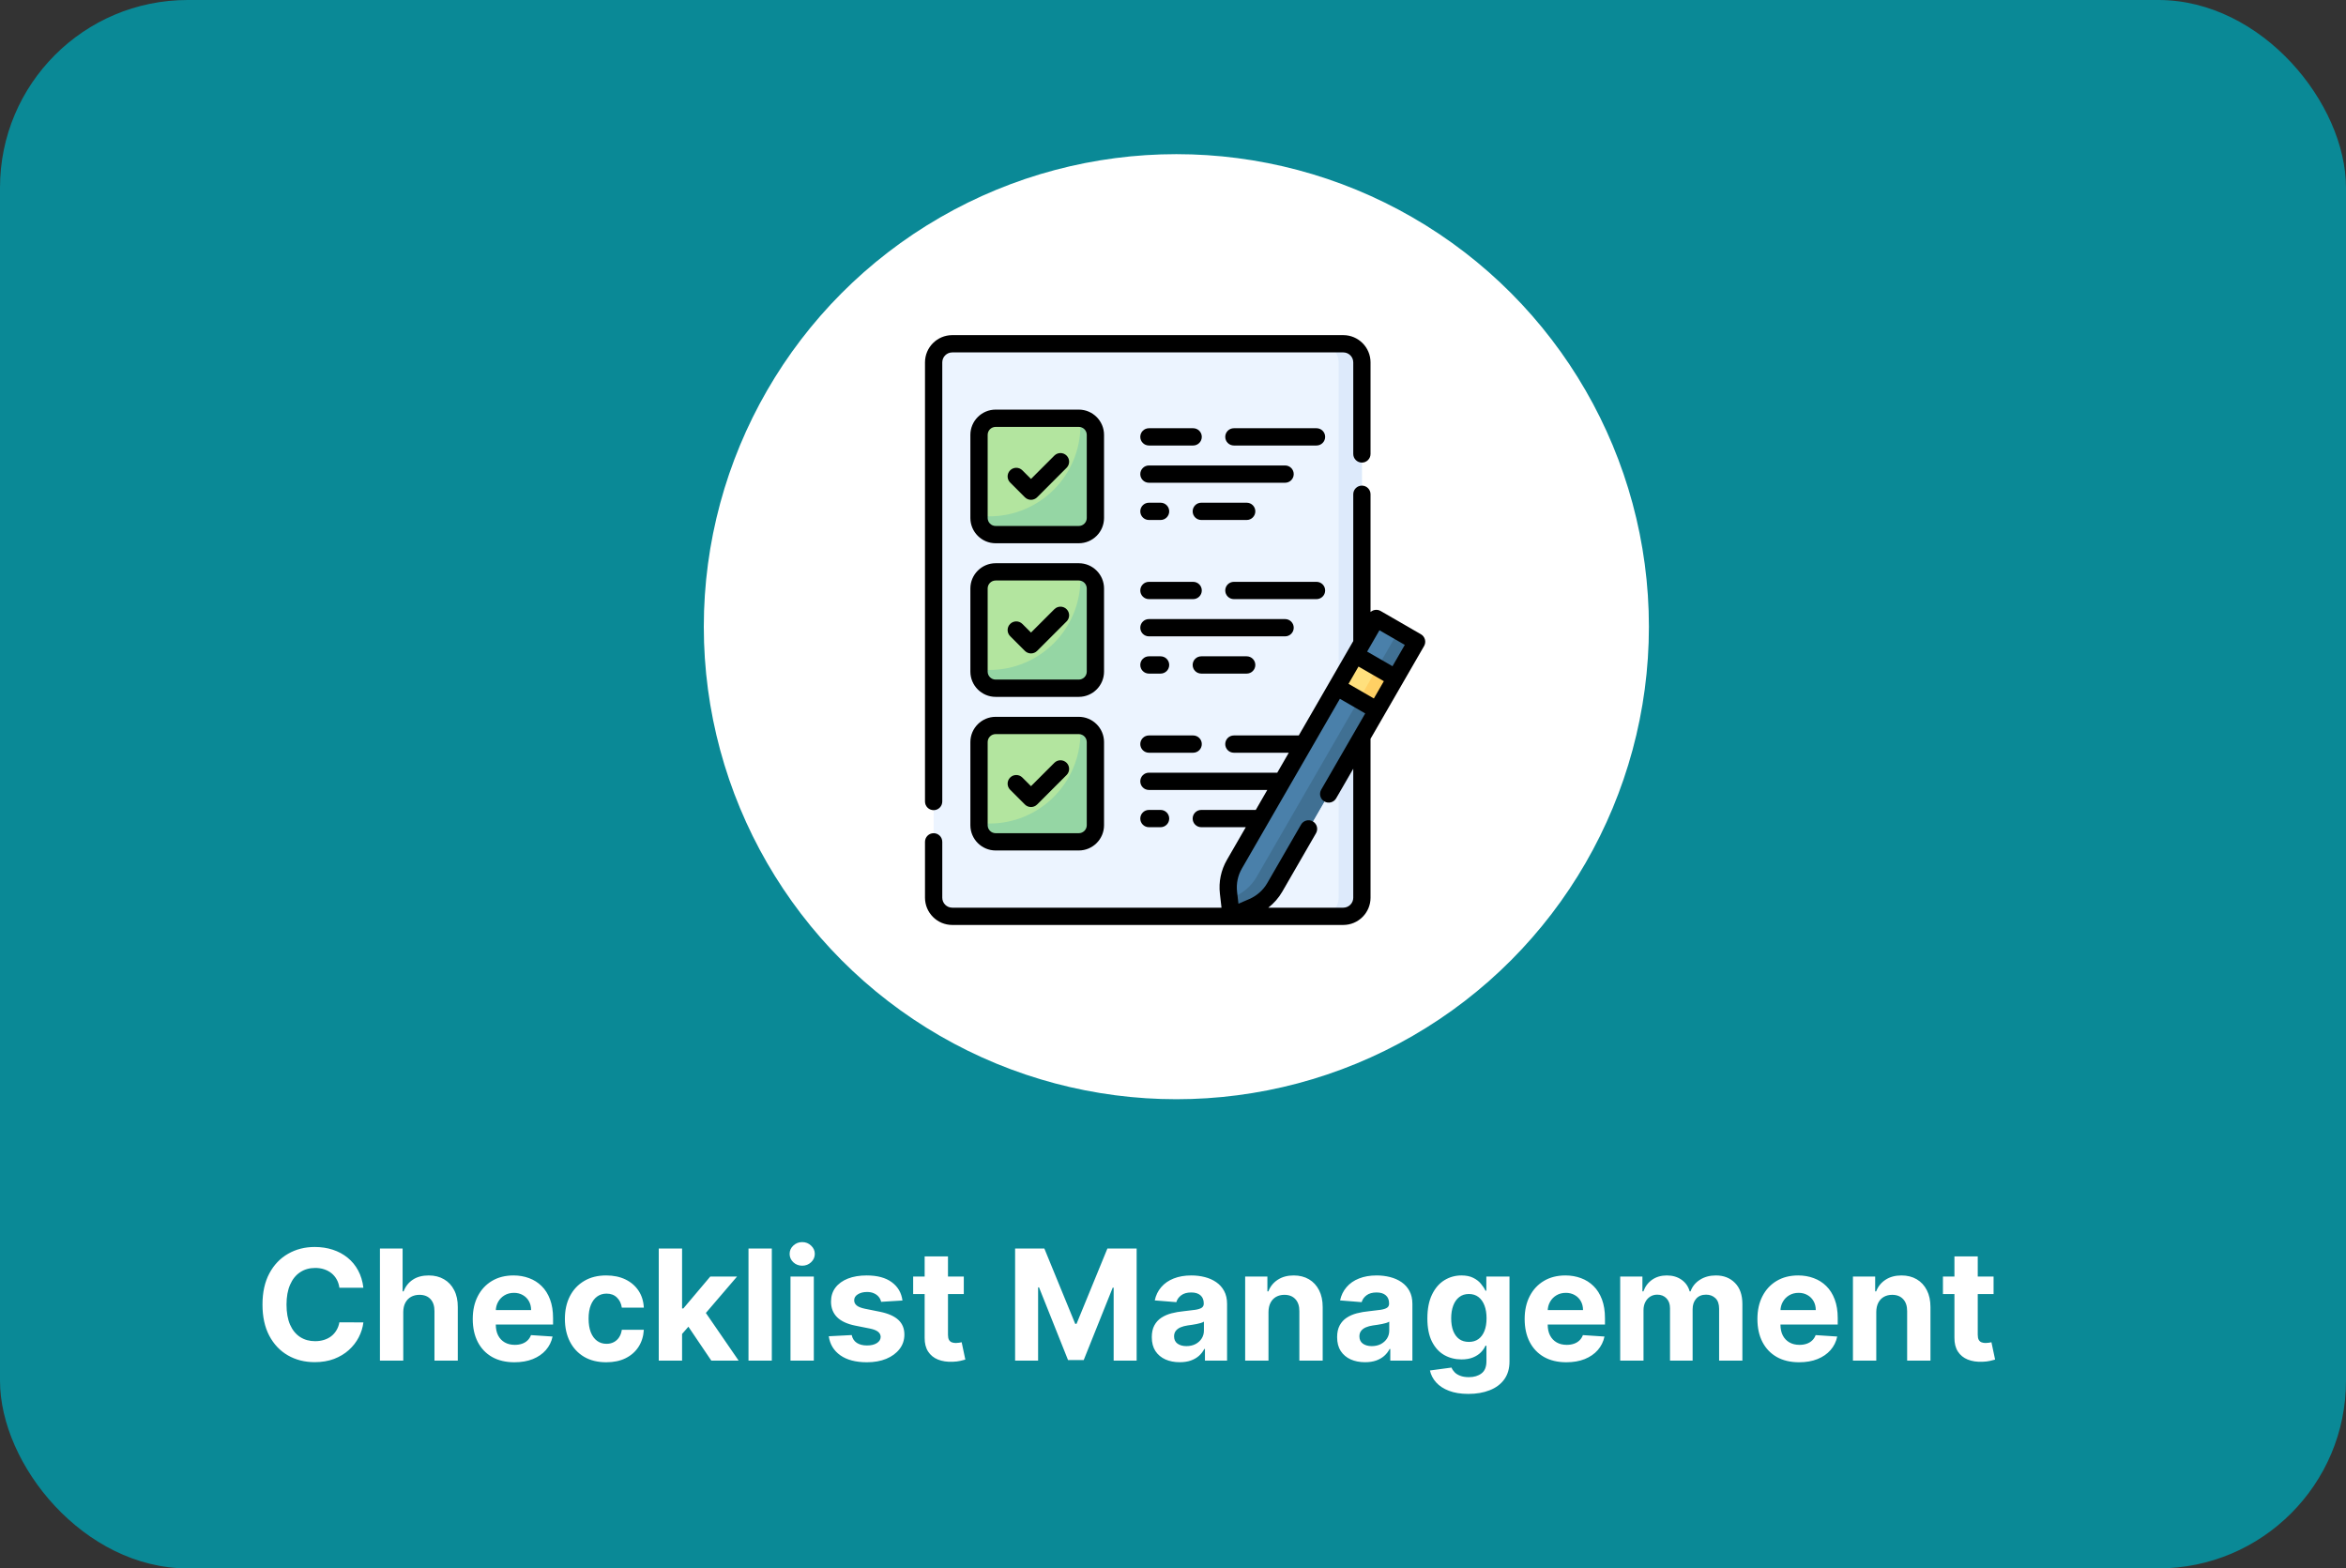 <svg width="350" height="234" viewBox="0 0 350 234" fill="none" xmlns="http://www.w3.org/2000/svg">
<rect x="0" y="0" width="350" height="234" fill="#333333" stroke="none"/>
<path d="M127.454 200V183.273H138.725V186.189H130.99V190.174H138.145V193.09H130.99V197.084H138.758V200H127.454ZM144.951 183.273V200H141.472V183.273H144.951ZM153.455 200.245C152.165 200.245 151.054 199.984 150.123 199.461C149.197 198.933 148.484 198.187 147.983 197.223C147.482 196.254 147.232 195.108 147.232 193.784C147.232 192.494 147.482 191.361 147.983 190.387C148.484 189.412 149.189 188.652 150.099 188.108C151.013 187.563 152.086 187.291 153.317 187.291C154.144 187.291 154.915 187.425 155.628 187.691C156.347 187.953 156.973 188.348 157.507 188.876C158.046 189.404 158.465 190.068 158.764 190.869C159.064 191.664 159.214 192.595 159.214 193.662V194.618H148.62V192.461H155.938C155.938 191.96 155.829 191.517 155.612 191.13C155.394 190.743 155.092 190.441 154.705 190.223C154.324 190 153.88 189.888 153.374 189.888C152.846 189.888 152.377 190.011 151.969 190.256C151.566 190.496 151.25 190.82 151.021 191.228C150.793 191.631 150.676 192.08 150.67 192.576V194.626C150.67 195.246 150.785 195.783 151.013 196.235C151.247 196.687 151.577 197.035 152.002 197.28C152.426 197.525 152.93 197.648 153.513 197.648C153.899 197.648 154.253 197.593 154.574 197.484C154.896 197.375 155.171 197.212 155.399 196.994C155.628 196.777 155.802 196.51 155.922 196.194L159.14 196.406C158.977 197.179 158.642 197.855 158.135 198.432C157.635 199.004 156.987 199.45 156.192 199.771C155.402 200.087 154.49 200.245 153.455 200.245ZM167.153 200.245C165.867 200.245 164.762 199.973 163.836 199.428C162.916 198.878 162.208 198.116 161.713 197.141C161.223 196.167 160.978 195.045 160.978 193.776C160.978 192.491 161.226 191.364 161.721 190.395C162.222 189.42 162.933 188.661 163.853 188.116C164.773 187.566 165.867 187.291 167.136 187.291C168.231 187.291 169.189 187.49 170.011 187.887C170.833 188.285 171.484 188.843 171.963 189.562C172.442 190.281 172.706 191.125 172.756 192.094H169.472C169.38 191.468 169.135 190.964 168.737 190.583C168.345 190.196 167.83 190.003 167.193 190.003C166.654 190.003 166.183 190.15 165.78 190.444C165.383 190.732 165.073 191.154 164.849 191.71C164.626 192.265 164.514 192.938 164.514 193.727C164.514 194.528 164.623 195.208 164.841 195.769C165.064 196.33 165.377 196.757 165.78 197.051C166.183 197.346 166.654 197.493 167.193 197.493C167.591 197.493 167.948 197.411 168.263 197.248C168.585 197.084 168.849 196.847 169.056 196.537C169.268 196.221 169.407 195.843 169.472 195.402H172.756C172.701 196.36 172.44 197.204 171.971 197.934C171.509 198.658 170.869 199.224 170.052 199.632C169.235 200.041 168.269 200.245 167.153 200.245ZM181.656 187.455V190.068H174.101V187.455H181.656ZM175.816 184.449H179.296V196.145C179.296 196.466 179.345 196.717 179.443 196.896C179.541 197.071 179.677 197.193 179.851 197.264C180.031 197.335 180.238 197.37 180.472 197.37C180.635 197.37 180.799 197.356 180.962 197.329C181.125 197.297 181.251 197.272 181.338 197.256L181.885 199.845C181.711 199.899 181.466 199.962 181.15 200.033C180.834 200.109 180.45 200.155 179.998 200.172C179.16 200.204 178.425 200.093 177.793 199.837C177.167 199.581 176.679 199.183 176.331 198.644C175.982 198.105 175.811 197.424 175.816 196.602V184.449ZM183.923 200V187.455H187.296V189.643H187.427C187.655 188.865 188.039 188.277 188.578 187.879C189.117 187.476 189.738 187.275 190.44 187.275C190.615 187.275 190.803 187.286 191.004 187.308C191.205 187.329 191.382 187.359 191.535 187.397V190.485C191.372 190.436 191.146 190.392 190.857 190.354C190.568 190.316 190.304 190.297 190.065 190.297C189.553 190.297 189.095 190.408 188.693 190.632C188.295 190.85 187.979 191.154 187.745 191.547C187.516 191.939 187.402 192.391 187.402 192.902V200H183.923ZM193.334 200V187.455H196.813V200H193.334ZM195.082 185.837C194.564 185.837 194.121 185.666 193.75 185.323C193.386 184.974 193.203 184.558 193.203 184.073C193.203 183.594 193.386 183.183 193.75 182.84C194.121 182.491 194.564 182.317 195.082 182.317C195.599 182.317 196.04 182.491 196.405 182.84C196.775 183.183 196.96 183.594 196.96 184.073C196.96 184.558 196.775 184.974 196.405 185.323C196.04 185.666 195.599 185.837 195.082 185.837ZM205.269 200.245C203.984 200.245 202.878 199.973 201.953 199.428C201.032 198.878 200.325 198.116 199.829 197.141C199.339 196.167 199.094 195.045 199.094 193.776C199.094 192.491 199.342 191.364 199.837 190.395C200.338 189.42 201.049 188.661 201.969 188.116C202.889 187.566 203.984 187.291 205.252 187.291C206.347 187.291 207.305 187.49 208.127 187.887C208.95 188.285 209.6 188.843 210.079 189.562C210.559 190.281 210.823 191.125 210.872 192.094H207.588C207.496 191.468 207.251 190.964 206.853 190.583C206.461 190.196 205.947 190.003 205.31 190.003C204.771 190.003 204.3 190.15 203.897 190.444C203.499 190.732 203.189 191.154 202.965 191.71C202.742 192.265 202.631 192.938 202.631 193.727C202.631 194.528 202.739 195.208 202.957 195.769C203.181 196.33 203.494 196.757 203.897 197.051C204.3 197.346 204.771 197.493 205.31 197.493C205.707 197.493 206.064 197.411 206.38 197.248C206.701 197.084 206.965 196.847 207.172 196.537C207.384 196.221 207.523 195.843 207.588 195.402H210.872C210.817 196.36 210.556 197.204 210.088 197.934C209.625 198.658 208.985 199.224 208.168 199.632C207.351 200.041 206.385 200.245 205.269 200.245ZM213.099 200V187.455H216.579V200H213.099ZM214.847 185.837C214.33 185.837 213.886 185.666 213.516 185.323C213.151 184.974 212.969 184.558 212.969 184.073C212.969 183.594 213.151 183.183 213.516 182.84C213.886 182.491 214.33 182.317 214.847 182.317C215.365 182.317 215.806 182.491 216.17 182.84C216.541 183.183 216.726 183.594 216.726 184.073C216.726 184.558 216.541 184.974 216.17 185.323C215.806 185.666 215.365 185.837 214.847 185.837ZM222.943 200.237C222.143 200.237 221.43 200.098 220.804 199.82C220.177 199.537 219.682 199.121 219.317 198.571C218.958 198.015 218.778 197.324 218.778 196.496C218.778 195.799 218.906 195.214 219.162 194.74C219.418 194.266 219.766 193.885 220.207 193.597C220.648 193.308 221.149 193.09 221.71 192.943C222.276 192.796 222.87 192.693 223.491 192.633C224.22 192.557 224.808 192.486 225.255 192.42C225.701 192.35 226.025 192.246 226.227 192.11C226.428 191.974 226.529 191.772 226.529 191.506V191.457C226.529 190.939 226.366 190.539 226.039 190.256C225.718 189.973 225.26 189.831 224.667 189.831C224.041 189.831 223.542 189.97 223.172 190.248C222.802 190.52 222.557 190.863 222.437 191.277L219.219 191.016C219.382 190.253 219.704 189.594 220.183 189.039C220.662 188.478 221.28 188.048 222.037 187.749C222.799 187.444 223.681 187.291 224.683 187.291C225.38 187.291 226.047 187.373 226.684 187.536C227.327 187.7 227.896 187.953 228.391 188.296C228.892 188.639 229.287 189.08 229.576 189.619C229.864 190.153 230.008 190.792 230.008 191.538V200H226.709V198.26H226.611C226.409 198.652 226.14 198.998 225.802 199.298C225.465 199.592 225.059 199.823 224.585 199.992C224.111 200.155 223.564 200.237 222.943 200.237ZM223.94 197.836C224.452 197.836 224.904 197.735 225.296 197.533C225.688 197.326 225.995 197.049 226.219 196.7C226.442 196.352 226.554 195.957 226.554 195.516V194.185C226.445 194.255 226.295 194.321 226.104 194.381C225.919 194.435 225.71 194.487 225.475 194.536C225.241 194.579 225.007 194.62 224.773 194.658C224.539 194.691 224.326 194.721 224.136 194.748C223.728 194.808 223.371 194.903 223.066 195.034C222.761 195.165 222.524 195.342 222.355 195.565C222.187 195.783 222.102 196.055 222.102 196.382C222.102 196.855 222.274 197.218 222.617 197.468C222.965 197.713 223.406 197.836 223.94 197.836ZM236.187 192.747V200H232.708V187.455H236.024V189.668H236.171C236.449 188.938 236.914 188.361 237.568 187.936C238.221 187.506 239.013 187.291 239.944 187.291C240.816 187.291 241.575 187.482 242.223 187.863C242.871 188.244 243.375 188.789 243.734 189.496C244.093 190.199 244.273 191.037 244.273 192.012V200H240.794V192.633C240.799 191.865 240.603 191.266 240.206 190.836C239.808 190.4 239.261 190.183 238.564 190.183C238.096 190.183 237.682 190.283 237.323 190.485C236.969 190.686 236.691 190.98 236.489 191.367C236.293 191.748 236.193 192.208 236.187 192.747Z" fill="white"/>
<rect width="350" height="234" rx="28" fill="#0A8996"/>
<circle cx="175.5" cy="93.5" r="70.5" fill="white"/>
<path d="M54.213 192.129H50.635C50.57 191.666 50.437 191.255 50.235 190.896C50.034 190.531 49.775 190.22 49.459 189.964C49.143 189.709 48.779 189.513 48.365 189.376C47.956 189.24 47.513 189.172 47.033 189.172C46.168 189.172 45.413 189.387 44.771 189.817C44.128 190.242 43.63 190.863 43.276 191.68C42.922 192.491 42.745 193.477 42.745 194.636C42.745 195.829 42.922 196.831 43.276 197.642C43.636 198.453 44.137 199.066 44.779 199.48C45.422 199.894 46.165 200.1 47.009 200.1C47.483 200.1 47.921 200.038 48.324 199.913C48.732 199.787 49.094 199.605 49.41 199.365C49.726 199.12 49.987 198.824 50.194 198.475C50.407 198.127 50.554 197.729 50.635 197.283L54.213 197.299C54.12 198.067 53.889 198.807 53.519 199.521C53.154 200.228 52.661 200.863 52.04 201.424C51.425 201.979 50.69 202.42 49.835 202.747C48.985 203.068 48.024 203.229 46.952 203.229C45.46 203.229 44.126 202.891 42.95 202.216C41.779 201.541 40.853 200.563 40.173 199.284C39.497 198.004 39.16 196.455 39.16 194.636C39.16 192.812 39.503 191.26 40.189 189.981C40.875 188.701 41.806 187.727 42.982 187.057C44.158 186.382 45.481 186.044 46.952 186.044C47.921 186.044 48.819 186.18 49.647 186.452C50.48 186.725 51.218 187.122 51.86 187.645C52.503 188.162 53.026 188.797 53.429 189.548C53.837 190.299 54.098 191.16 54.213 192.129ZM60.163 195.747V203H56.683V186.273H60.065V192.668H60.212C60.495 191.927 60.952 191.348 61.584 190.928C62.216 190.504 63.008 190.291 63.961 190.291C64.832 190.291 65.592 190.482 66.24 190.863C66.893 191.239 67.399 191.78 67.759 192.488C68.124 193.191 68.303 194.032 68.298 195.012V203H64.818V195.633C64.824 194.86 64.628 194.258 64.23 193.828C63.838 193.398 63.288 193.183 62.58 193.183C62.107 193.183 61.687 193.283 61.323 193.485C60.963 193.686 60.68 193.98 60.473 194.367C60.272 194.748 60.168 195.208 60.163 195.747ZM76.753 203.245C75.463 203.245 74.352 202.984 73.421 202.461C72.495 201.933 71.782 201.187 71.281 200.223C70.78 199.254 70.53 198.108 70.53 196.784C70.53 195.494 70.78 194.361 71.281 193.387C71.782 192.412 72.487 191.652 73.396 191.108C74.311 190.563 75.384 190.291 76.614 190.291C77.442 190.291 78.213 190.425 78.926 190.691C79.645 190.953 80.271 191.348 80.804 191.876C81.344 192.404 81.763 193.068 82.062 193.869C82.362 194.664 82.511 195.595 82.511 196.662V197.618H71.918V195.461H79.236C79.236 194.96 79.127 194.517 78.909 194.13C78.692 193.743 78.389 193.441 78.003 193.223C77.622 193 77.178 192.888 76.672 192.888C76.143 192.888 75.675 193.011 75.267 193.256C74.864 193.496 74.548 193.82 74.319 194.228C74.091 194.631 73.974 195.08 73.968 195.576V197.626C73.968 198.246 74.082 198.783 74.311 199.235C74.545 199.687 74.875 200.035 75.299 200.28C75.724 200.525 76.228 200.648 76.811 200.648C77.197 200.648 77.551 200.593 77.872 200.484C78.194 200.375 78.469 200.212 78.697 199.994C78.926 199.777 79.1 199.51 79.22 199.194L82.438 199.406C82.275 200.179 81.94 200.855 81.433 201.432C80.932 202.004 80.284 202.45 79.489 202.771C78.7 203.087 77.788 203.245 76.753 203.245ZM90.45 203.245C89.165 203.245 88.06 202.973 87.134 202.428C86.214 201.878 85.506 201.116 85.011 200.141C84.521 199.167 84.276 198.045 84.276 196.776C84.276 195.491 84.523 194.364 85.019 193.395C85.52 192.42 86.23 191.661 87.151 191.116C88.071 190.566 89.165 190.291 90.434 190.291C91.528 190.291 92.487 190.49 93.309 190.887C94.131 191.285 94.782 191.843 95.261 192.562C95.74 193.281 96.004 194.125 96.053 195.094H92.77C92.677 194.468 92.432 193.964 92.035 193.583C91.643 193.196 91.128 193.003 90.491 193.003C89.952 193.003 89.481 193.15 89.078 193.444C88.681 193.732 88.37 194.154 88.147 194.71C87.924 195.265 87.812 195.938 87.812 196.727C87.812 197.528 87.921 198.208 88.139 198.769C88.362 199.33 88.675 199.757 89.078 200.051C89.481 200.346 89.952 200.493 90.491 200.493C90.889 200.493 91.245 200.411 91.561 200.248C91.882 200.084 92.147 199.847 92.353 199.537C92.566 199.221 92.705 198.843 92.77 198.402H96.053C95.999 199.36 95.737 200.204 95.269 200.934C94.806 201.658 94.167 202.224 93.35 202.632C92.533 203.041 91.567 203.245 90.45 203.245ZM101.434 199.39L101.442 195.216H101.948L105.967 190.455H109.961L104.562 196.76H103.737L101.434 199.39ZM98.281 203V186.273H101.76V203H98.281ZM106.122 203L102.43 197.536L104.75 195.077L110.198 203H106.122ZM115.147 186.273V203H111.668V186.273H115.147ZM117.934 203V190.455H121.414V203H117.934ZM119.682 188.837C119.165 188.837 118.721 188.666 118.351 188.323C117.986 187.974 117.804 187.558 117.804 187.073C117.804 186.594 117.986 186.183 118.351 185.84C118.721 185.491 119.165 185.317 119.682 185.317C120.2 185.317 120.641 185.491 121.005 185.84C121.376 186.183 121.561 186.594 121.561 187.073C121.561 187.558 121.376 187.974 121.005 188.323C120.641 188.666 120.2 188.837 119.682 188.837ZM134.639 194.032L131.454 194.228C131.399 193.956 131.282 193.711 131.103 193.493C130.923 193.27 130.686 193.093 130.392 192.962C130.103 192.826 129.758 192.758 129.355 192.758C128.816 192.758 128.361 192.872 127.991 193.101C127.621 193.324 127.435 193.624 127.435 193.999C127.435 194.299 127.555 194.552 127.795 194.759C128.034 194.966 128.445 195.132 129.028 195.257L131.299 195.714C132.518 195.965 133.428 196.368 134.027 196.923C134.626 197.479 134.925 198.208 134.925 199.112C134.925 199.934 134.683 200.656 134.198 201.277C133.719 201.897 133.06 202.382 132.222 202.73C131.388 203.074 130.427 203.245 129.338 203.245C127.678 203.245 126.355 202.899 125.369 202.208C124.389 201.511 123.814 200.563 123.646 199.365L127.068 199.186C127.171 199.692 127.422 200.079 127.819 200.346C128.217 200.607 128.726 200.738 129.347 200.738C129.956 200.738 130.446 200.621 130.817 200.386C131.192 200.147 131.383 199.839 131.388 199.463C131.383 199.148 131.25 198.889 130.988 198.688C130.727 198.481 130.324 198.323 129.779 198.214L127.607 197.781C126.382 197.536 125.47 197.111 124.871 196.507C124.277 195.902 123.98 195.132 123.98 194.195C123.98 193.389 124.198 192.695 124.634 192.113C125.075 191.53 125.693 191.081 126.488 190.765C127.288 190.449 128.225 190.291 129.298 190.291C130.882 190.291 132.129 190.626 133.038 191.296C133.953 191.966 134.487 192.878 134.639 194.032ZM143.789 190.455V193.068H136.234V190.455H143.789ZM137.949 187.449H141.429V199.145C141.429 199.466 141.478 199.717 141.576 199.896C141.674 200.071 141.81 200.193 141.984 200.264C142.164 200.335 142.371 200.37 142.605 200.37C142.768 200.37 142.931 200.356 143.095 200.329C143.258 200.297 143.383 200.272 143.47 200.256L144.018 202.845C143.843 202.899 143.598 202.962 143.283 203.033C142.967 203.109 142.583 203.155 142.131 203.172C141.292 203.204 140.557 203.093 139.926 202.837C139.3 202.581 138.812 202.183 138.464 201.644C138.115 201.105 137.944 200.424 137.949 199.602V187.449ZM151.444 186.273H155.806L160.412 197.511H160.608L165.215 186.273H169.576V203H166.146V192.113H166.007L161.678 202.918H159.342L155.013 192.072H154.874V203H151.444V186.273ZM176.002 203.237C175.202 203.237 174.488 203.098 173.862 202.82C173.236 202.537 172.74 202.121 172.376 201.571C172.016 201.015 171.837 200.324 171.837 199.496C171.837 198.799 171.965 198.214 172.22 197.74C172.476 197.266 172.825 196.885 173.266 196.597C173.707 196.308 174.208 196.09 174.769 195.943C175.335 195.796 175.929 195.693 176.549 195.633C177.279 195.557 177.867 195.486 178.313 195.42C178.76 195.35 179.084 195.246 179.285 195.11C179.487 194.974 179.588 194.772 179.588 194.506V194.457C179.588 193.939 179.424 193.539 179.098 193.256C178.776 192.973 178.319 192.831 177.725 192.831C177.099 192.831 176.601 192.97 176.231 193.248C175.86 193.52 175.615 193.863 175.496 194.277L172.278 194.016C172.441 193.253 172.762 192.594 173.241 192.039C173.721 191.478 174.339 191.048 175.095 190.749C175.858 190.444 176.74 190.291 177.742 190.291C178.439 190.291 179.106 190.373 179.743 190.536C180.385 190.7 180.954 190.953 181.45 191.296C181.951 191.639 182.346 192.08 182.634 192.619C182.923 193.153 183.067 193.792 183.067 194.538V203H179.767V201.26H179.669C179.468 201.652 179.198 201.998 178.861 202.298C178.523 202.592 178.117 202.823 177.644 202.992C177.17 203.155 176.623 203.237 176.002 203.237ZM176.998 200.836C177.51 200.836 177.962 200.735 178.354 200.533C178.746 200.326 179.054 200.049 179.277 199.7C179.501 199.352 179.612 198.957 179.612 198.516V197.185C179.503 197.255 179.353 197.321 179.163 197.381C178.978 197.435 178.768 197.487 178.534 197.536C178.3 197.579 178.066 197.62 177.832 197.658C177.597 197.691 177.385 197.721 177.195 197.748C176.786 197.808 176.429 197.903 176.125 198.034C175.82 198.165 175.583 198.342 175.414 198.565C175.245 198.783 175.161 199.055 175.161 199.382C175.161 199.855 175.332 200.218 175.675 200.468C176.024 200.713 176.465 200.836 176.998 200.836ZM189.246 195.747V203H185.766V190.455H189.082V192.668H189.229C189.507 191.938 189.973 191.361 190.626 190.936C191.28 190.506 192.072 190.291 193.003 190.291C193.874 190.291 194.634 190.482 195.282 190.863C195.93 191.244 196.433 191.789 196.793 192.496C197.152 193.199 197.332 194.037 197.332 195.012V203H193.852V195.633C193.858 194.865 193.662 194.266 193.264 193.836C192.867 193.4 192.32 193.183 191.623 193.183C191.154 193.183 190.741 193.283 190.381 193.485C190.027 193.686 189.749 193.98 189.548 194.367C189.352 194.748 189.251 195.208 189.246 195.747ZM203.651 203.237C202.851 203.237 202.138 203.098 201.512 202.82C200.885 202.537 200.39 202.121 200.025 201.571C199.666 201.015 199.486 200.324 199.486 199.496C199.486 198.799 199.614 198.214 199.87 197.74C200.126 197.266 200.474 196.885 200.915 196.597C201.356 196.308 201.857 196.09 202.418 195.943C202.984 195.796 203.578 195.693 204.199 195.633C204.928 195.557 205.516 195.486 205.963 195.42C206.409 195.35 206.733 195.246 206.935 195.11C207.136 194.974 207.237 194.772 207.237 194.506V194.457C207.237 193.939 207.074 193.539 206.747 193.256C206.426 192.973 205.968 192.831 205.375 192.831C204.749 192.831 204.25 192.97 203.88 193.248C203.51 193.52 203.265 193.863 203.145 194.277L199.927 194.016C200.09 193.253 200.412 192.594 200.891 192.039C201.37 191.478 201.988 191.048 202.745 190.749C203.507 190.444 204.389 190.291 205.391 190.291C206.088 190.291 206.755 190.373 207.392 190.536C208.035 190.7 208.604 190.953 209.099 191.296C209.6 191.639 209.995 192.08 210.284 192.619C210.572 193.153 210.716 193.792 210.716 194.538V203H207.417V201.26H207.319C207.117 201.652 206.848 201.998 206.51 202.298C206.173 202.592 205.767 202.823 205.293 202.992C204.819 203.155 204.272 203.237 203.651 203.237ZM204.648 200.836C205.16 200.836 205.612 200.735 206.004 200.533C206.396 200.326 206.703 200.049 206.927 199.7C207.15 199.352 207.262 198.957 207.262 198.516V197.185C207.153 197.255 207.003 197.321 206.812 197.381C206.627 197.435 206.418 197.487 206.183 197.536C205.949 197.579 205.715 197.62 205.481 197.658C205.247 197.691 205.035 197.721 204.844 197.748C204.436 197.808 204.079 197.903 203.774 198.034C203.469 198.165 203.232 198.342 203.063 198.565C202.895 198.783 202.81 199.055 202.81 199.382C202.81 199.855 202.982 200.218 203.325 200.468C203.673 200.713 204.114 200.836 204.648 200.836ZM219.068 207.966C217.941 207.966 216.974 207.811 216.168 207.5C215.368 207.195 214.731 206.779 214.257 206.251C213.783 205.723 213.476 205.129 213.334 204.47L216.552 204.037C216.65 204.288 216.805 204.522 217.018 204.74C217.23 204.958 217.511 205.132 217.859 205.262C218.213 205.399 218.643 205.467 219.15 205.467C219.906 205.467 220.53 205.281 221.02 204.911C221.515 204.546 221.763 203.934 221.763 203.074V200.778H221.616C221.464 201.127 221.235 201.456 220.93 201.767C220.625 202.077 220.233 202.33 219.754 202.526C219.275 202.722 218.703 202.82 218.039 202.82C217.097 202.82 216.239 202.603 215.466 202.167C214.698 201.726 214.086 201.053 213.628 200.15C213.176 199.24 212.95 198.091 212.95 196.703C212.95 195.282 213.182 194.095 213.645 193.142C214.107 192.189 214.723 191.475 215.49 191.002C216.264 190.528 217.11 190.291 218.031 190.291C218.733 190.291 219.321 190.411 219.795 190.651C220.268 190.885 220.65 191.179 220.938 191.533C221.232 191.881 221.458 192.224 221.616 192.562H221.747V190.455H225.202V203.123C225.202 204.19 224.94 205.083 224.418 205.801C223.895 206.52 223.171 207.059 222.245 207.419C221.325 207.783 220.266 207.966 219.068 207.966ZM219.141 200.207C219.702 200.207 220.176 200.068 220.562 199.79C220.955 199.507 221.254 199.104 221.461 198.581C221.673 198.053 221.779 197.422 221.779 196.686C221.779 195.951 221.676 195.314 221.469 194.775C221.262 194.231 220.963 193.809 220.571 193.509C220.179 193.21 219.702 193.06 219.141 193.06C218.57 193.06 218.088 193.215 217.696 193.526C217.304 193.83 217.007 194.255 216.805 194.8C216.604 195.344 216.503 195.973 216.503 196.686C216.503 197.411 216.604 198.037 216.805 198.565C217.012 199.088 217.309 199.493 217.696 199.782C218.088 200.065 218.57 200.207 219.141 200.207ZM233.688 203.245C232.397 203.245 231.287 202.984 230.355 202.461C229.43 201.933 228.717 201.187 228.216 200.223C227.715 199.254 227.464 198.108 227.464 196.784C227.464 195.494 227.715 194.361 228.216 193.387C228.717 192.412 229.422 191.652 230.331 191.108C231.246 190.563 232.318 190.291 233.549 190.291C234.377 190.291 235.147 190.425 235.86 190.691C236.579 190.953 237.205 191.348 237.739 191.876C238.278 192.404 238.697 193.068 238.997 193.869C239.296 194.664 239.446 195.595 239.446 196.662V197.618H228.853V195.461H236.171C236.171 194.96 236.062 194.517 235.844 194.13C235.626 193.743 235.324 193.441 234.938 193.223C234.556 193 234.113 192.888 233.606 192.888C233.078 192.888 232.61 193.011 232.201 193.256C231.798 193.496 231.483 193.82 231.254 194.228C231.025 194.631 230.908 195.08 230.903 195.576V197.626C230.903 198.246 231.017 198.783 231.246 199.235C231.48 199.687 231.809 200.035 232.234 200.28C232.659 200.525 233.162 200.648 233.745 200.648C234.132 200.648 234.486 200.593 234.807 200.484C235.128 200.375 235.403 200.212 235.632 199.994C235.86 199.777 236.035 199.51 236.154 199.194L239.373 199.406C239.209 200.179 238.874 200.855 238.368 201.432C237.867 202.004 237.219 202.45 236.424 202.771C235.634 203.087 234.722 203.245 233.688 203.245ZM241.717 203V190.455H245.033V192.668H245.18C245.441 191.933 245.877 191.353 246.487 190.928C247.096 190.504 247.826 190.291 248.675 190.291C249.536 190.291 250.268 190.506 250.873 190.936C251.477 191.361 251.88 191.938 252.081 192.668H252.212C252.468 191.949 252.931 191.375 253.6 190.945C254.276 190.509 255.073 190.291 255.994 190.291C257.164 190.291 258.114 190.664 258.844 191.41C259.579 192.151 259.947 193.202 259.947 194.563V203H256.475V195.249C256.475 194.552 256.29 194.029 255.92 193.681C255.55 193.332 255.087 193.158 254.532 193.158C253.9 193.158 253.407 193.359 253.053 193.762C252.699 194.16 252.522 194.685 252.522 195.339V203H249.149V195.175C249.149 194.56 248.972 194.07 248.618 193.705C248.27 193.34 247.81 193.158 247.238 193.158C246.851 193.158 246.503 193.256 246.192 193.452C245.888 193.643 245.645 193.912 245.466 194.261C245.286 194.604 245.196 195.007 245.196 195.469V203H241.717ZM268.412 203.245C267.122 203.245 266.011 202.984 265.08 202.461C264.154 201.933 263.441 201.187 262.94 200.223C262.439 199.254 262.189 198.108 262.189 196.784C262.189 195.494 262.439 194.361 262.94 193.387C263.441 192.412 264.146 191.652 265.056 191.108C265.97 190.563 267.043 190.291 268.274 190.291C269.101 190.291 269.872 190.425 270.585 190.691C271.304 190.953 271.93 191.348 272.464 191.876C273.003 192.404 273.422 193.068 273.721 193.869C274.021 194.664 274.171 195.595 274.171 196.662V197.618H263.577V195.461H270.895C270.895 194.96 270.787 194.517 270.569 194.13C270.351 193.743 270.049 193.441 269.662 193.223C269.281 193 268.837 192.888 268.331 192.888C267.803 192.888 267.334 193.011 266.926 193.256C266.523 193.496 266.207 193.82 265.979 194.228C265.75 194.631 265.633 195.08 265.627 195.576V197.626C265.627 198.246 265.742 198.783 265.97 199.235C266.204 199.687 266.534 200.035 266.959 200.28C267.383 200.525 267.887 200.648 268.47 200.648C268.856 200.648 269.21 200.593 269.531 200.484C269.853 200.375 270.128 200.212 270.356 199.994C270.585 199.777 270.759 199.51 270.879 199.194L274.097 199.406C273.934 200.179 273.599 200.855 273.093 201.432C272.592 202.004 271.944 202.45 271.149 202.771C270.359 203.087 269.447 203.245 268.412 203.245ZM279.921 195.747V203H276.441V190.455H279.757V192.668H279.904C280.182 191.938 280.648 191.361 281.301 190.936C281.954 190.506 282.747 190.291 283.678 190.291C284.549 190.291 285.309 190.482 285.956 190.863C286.604 191.244 287.108 191.789 287.468 192.496C287.827 193.199 288.007 194.037 288.007 195.012V203H284.527V195.633C284.533 194.865 284.337 194.266 283.939 193.836C283.542 193.4 282.994 193.183 282.297 193.183C281.829 193.183 281.415 193.283 281.056 193.485C280.702 193.686 280.424 193.98 280.223 194.367C280.027 194.748 279.926 195.208 279.921 195.747ZM297.422 190.455V193.068H289.867V190.455H297.422ZM291.582 187.449H295.061V199.145C295.061 199.466 295.11 199.717 295.208 199.896C295.306 200.071 295.443 200.193 295.617 200.264C295.796 200.335 296.003 200.37 296.237 200.37C296.401 200.37 296.564 200.356 296.728 200.329C296.891 200.297 297.016 200.272 297.103 200.256L297.65 202.845C297.476 202.899 297.231 202.962 296.915 203.033C296.6 203.109 296.216 203.155 295.764 203.172C294.925 203.204 294.19 203.093 293.559 202.837C292.932 202.581 292.445 202.183 292.097 201.644C291.748 201.105 291.576 200.424 291.582 199.602V187.449Z" fill="white"/>
<path d="M200.405 136.711H142.068C140.534 136.711 139.29 135.467 139.29 133.933V54.067C139.29 52.533 140.534 51.289 142.068 51.289H200.405C201.939 51.289 203.183 52.533 203.183 54.067V133.933C203.183 135.467 201.939 136.711 200.405 136.711Z" fill="#ECF4FF"/>
<path d="M200.404 51.289H196.932C198.466 51.289 199.71 52.533 199.71 54.067V133.933C199.71 135.467 198.466 136.711 196.932 136.711H200.404C201.938 136.711 203.182 135.467 203.182 133.933V54.067C203.182 52.533 201.938 51.289 200.404 51.289Z" fill="#DDEAFB"/>
<path d="M160.941 79.763H148.54C147.17 79.763 146.06 78.653 146.06 77.283V64.881C146.06 63.511 147.17 62.401 148.54 62.401H160.941C162.311 62.401 163.422 63.511 163.422 64.881V77.283C163.422 78.653 162.311 79.763 160.941 79.763Z" fill="#B3E59F"/>
<path d="M161.15 62.411C161.176 62.756 161.189 63.104 161.189 63.455C161.189 70.955 155.109 77.035 147.61 77.035C147.085 77.035 146.568 77.004 146.06 76.946V77.283C146.06 78.653 147.17 79.763 148.54 79.763H160.941C162.311 79.763 163.422 78.653 163.422 77.283V64.881C163.422 63.582 162.422 62.517 161.15 62.411Z" fill="#95D6A4"/>
<path d="M160.941 102.681H148.54C147.17 102.681 146.06 101.571 146.06 100.201V87.799C146.06 86.429 147.17 85.319 148.54 85.319H160.941C162.311 85.319 163.422 86.429 163.422 87.799V100.201C163.422 101.571 162.311 102.681 160.941 102.681Z" fill="#B3E59F"/>
<path d="M161.15 85.329C161.176 85.674 161.189 86.022 161.189 86.373C161.189 93.873 155.109 99.953 147.61 99.953C147.085 99.953 146.568 99.922 146.06 99.864V100.201C146.06 101.571 147.17 102.681 148.54 102.681H160.941C162.311 102.681 163.422 101.571 163.422 100.201V87.799C163.422 86.5 162.422 85.436 161.15 85.329Z" fill="#95D6A4"/>
<path d="M160.941 125.599H148.54C147.17 125.599 146.06 124.489 146.06 123.119V110.717C146.06 109.348 147.17 108.237 148.54 108.237H160.941C162.311 108.237 163.422 109.348 163.422 110.717V123.119C163.422 124.489 162.311 125.599 160.941 125.599Z" fill="#B3E59F"/>
<path d="M161.15 108.248C161.176 108.592 161.189 108.94 161.189 109.291C161.189 116.791 155.109 122.871 147.61 122.871C147.085 122.871 146.568 122.84 146.06 122.782V123.119C146.06 124.489 147.17 125.599 148.54 125.599H160.941C162.311 125.599 163.422 124.489 163.422 123.119V110.717C163.422 109.418 162.422 108.354 161.15 108.248Z" fill="#95D6A4"/>
<path d="M186.929 135.3L183.68 136.711L183.277 133.192C183.108 131.713 183.419 130.219 184.163 128.93L205.327 92.272L211.342 95.745L190.177 132.403C189.433 133.692 188.294 134.707 186.929 135.3Z" fill="#4A80AA"/>
<path d="M208.635 94.182L187.471 130.84C186.727 132.129 185.588 133.145 184.223 133.738L183.382 134.103L183.68 136.711L186.929 135.3C188.295 134.708 189.433 133.692 190.178 132.403L211.342 95.745L208.635 94.182Z" fill="#407093"/>
<path d="M199.423 102.499L202.201 97.687L208.215 101.16L205.437 105.971L199.423 102.499Z" fill="#FFE07D"/>
<path d="M202.731 104.409L205.509 99.597L208.216 101.16L205.438 105.971L202.731 104.409Z" fill="#FFD064"/>
<path d="M139.289 120.873C140.001 120.873 140.578 120.296 140.578 119.584V54.067C140.578 53.246 141.246 52.578 142.067 52.578H200.404C201.225 52.578 201.893 53.246 201.893 54.067V67.727C201.893 68.439 202.47 69.016 203.182 69.016C203.894 69.016 204.471 68.439 204.471 67.727V54.067C204.471 51.824 202.647 50 200.404 50H142.067C139.824 50 138 51.824 138 54.067V119.584C138 120.296 138.577 120.873 139.289 120.873Z" fill="black"/>
<path d="M164.712 64.881C164.712 62.803 163.021 61.112 160.943 61.112H148.541C146.462 61.112 144.771 62.803 144.771 64.881V77.283C144.771 79.361 146.462 81.052 148.541 81.052H160.943C163.021 81.052 164.712 79.361 164.712 77.283V64.881ZM162.134 77.283C162.134 77.939 161.599 78.474 160.943 78.474H148.541C147.884 78.474 147.35 77.94 147.35 77.283V64.881C147.35 64.224 147.884 63.69 148.541 63.69H160.943C161.599 63.69 162.134 64.224 162.134 64.881V77.283Z" fill="black"/>
<path d="M157.302 67.971L153.815 71.458L152.528 70.171C152.024 69.667 151.208 69.667 150.705 70.17C150.201 70.674 150.201 71.49 150.705 71.993L152.904 74.193C153.146 74.434 153.473 74.57 153.815 74.57C154.157 74.57 154.485 74.434 154.727 74.193L159.125 69.794C159.629 69.291 159.629 68.475 159.125 67.971C158.622 67.468 157.806 67.468 157.302 67.971Z" fill="black"/>
<path d="M171.409 72.024H191.723C192.435 72.024 193.012 71.447 193.012 70.735C193.012 70.023 192.435 69.446 191.723 69.446H171.409C170.697 69.446 170.12 70.023 170.12 70.735C170.12 71.447 170.697 72.024 171.409 72.024Z" fill="black"/>
<path d="M196.411 63.89H184.084C183.372 63.89 182.795 64.467 182.795 65.179C182.795 65.891 183.372 66.468 184.084 66.468H196.411C197.123 66.468 197.7 65.891 197.7 65.179C197.7 64.467 197.123 63.89 196.411 63.89Z" fill="black"/>
<path d="M171.409 66.468H178.007C178.719 66.468 179.296 65.891 179.296 65.179C179.296 64.467 178.719 63.89 178.007 63.89H171.409C170.697 63.89 170.12 64.467 170.12 65.179C170.12 65.891 170.697 66.468 171.409 66.468Z" fill="black"/>
<path d="M179.222 75.002C178.51 75.002 177.933 75.579 177.933 76.291C177.933 77.003 178.51 77.58 179.222 77.58H185.993C186.705 77.58 187.282 77.003 187.282 76.291C187.282 75.579 186.705 75.002 185.993 75.002H179.222Z" fill="black"/>
<path d="M171.409 77.58H173.145C173.857 77.58 174.435 77.003 174.435 76.291C174.435 75.579 173.857 75.002 173.145 75.002H171.409C170.697 75.002 170.12 75.579 170.12 76.291C170.12 77.003 170.697 77.58 171.409 77.58Z" fill="black"/>
<path d="M164.712 87.799C164.712 85.721 163.021 84.03 160.943 84.03H148.541C146.462 84.03 144.771 85.721 144.771 87.799V100.201C144.771 102.279 146.462 103.97 148.541 103.97H160.943C163.021 103.97 164.712 102.279 164.712 100.201V87.799ZM162.134 100.201C162.134 100.858 161.599 101.392 160.943 101.392H148.541C147.884 101.392 147.35 100.858 147.35 100.201V87.799C147.35 87.143 147.884 86.608 148.541 86.608H160.943C161.599 86.608 162.134 87.142 162.134 87.799V100.201Z" fill="black"/>
<path d="M157.302 90.889L153.815 94.376L152.528 93.088C152.024 92.585 151.208 92.585 150.705 93.089C150.201 93.592 150.201 94.408 150.705 94.912L152.904 97.111C153.155 97.362 153.485 97.488 153.815 97.488C154.145 97.488 154.475 97.362 154.727 97.111L159.125 92.712C159.629 92.209 159.629 91.393 159.125 90.889C158.622 90.386 157.806 90.386 157.302 90.889Z" fill="black"/>
<path d="M193.012 93.653C193.012 92.941 192.435 92.364 191.723 92.364H171.409C170.697 92.364 170.12 92.941 170.12 93.653C170.12 94.365 170.697 94.942 171.409 94.942H191.723C192.435 94.942 193.012 94.365 193.012 93.653Z" fill="black"/>
<path d="M197.7 88.097C197.7 87.385 197.123 86.808 196.411 86.808H184.084C183.372 86.808 182.795 87.385 182.795 88.097C182.795 88.809 183.372 89.386 184.084 89.386H196.411C197.123 89.386 197.7 88.809 197.7 88.097Z" fill="black"/>
<path d="M171.409 89.386H178.007C178.719 89.386 179.296 88.809 179.296 88.097C179.296 87.385 178.719 86.808 178.007 86.808H171.409C170.697 86.808 170.12 87.385 170.12 88.097C170.12 88.809 170.697 89.386 171.409 89.386Z" fill="black"/>
<path d="M187.282 99.209C187.282 98.497 186.705 97.92 185.993 97.92H179.222C178.51 97.92 177.933 98.497 177.933 99.209C177.933 99.921 178.51 100.498 179.222 100.498H185.993C186.705 100.498 187.282 99.921 187.282 99.209Z" fill="black"/>
<path d="M171.409 100.498H173.145C173.857 100.498 174.435 99.921 174.435 99.209C174.435 98.497 173.857 97.92 173.145 97.92H171.409C170.697 97.92 170.12 98.497 170.12 99.209C170.12 99.921 170.697 100.498 171.409 100.498Z" fill="black"/>
<path d="M160.943 106.948H148.541C146.462 106.948 144.771 108.639 144.771 110.717V123.119C144.771 125.197 146.462 126.888 148.541 126.888H160.943C163.021 126.888 164.712 125.197 164.712 123.119V110.717C164.712 108.639 163.021 106.948 160.943 106.948ZM162.134 123.119C162.134 123.776 161.599 124.31 160.943 124.31H148.541C147.884 124.31 147.35 123.776 147.35 123.119V110.717C147.35 110.061 147.884 109.526 148.541 109.526H160.943C161.599 109.526 162.134 110.06 162.134 110.717V123.119Z" fill="black"/>
<path d="M157.302 113.807L153.815 117.294L152.528 116.007C152.024 115.503 151.208 115.503 150.705 116.007C150.201 116.51 150.201 117.326 150.705 117.83L152.904 120.029C153.155 120.28 153.485 120.406 153.815 120.406C154.145 120.406 154.475 120.28 154.727 120.029L159.125 115.63C159.629 115.127 159.629 114.311 159.125 113.807C158.622 113.304 157.806 113.304 157.302 113.807Z" fill="black"/>
<path d="M171.409 112.304H178.007C178.719 112.304 179.296 111.727 179.296 111.015C179.296 110.303 178.719 109.726 178.007 109.726H171.409C170.697 109.726 170.12 110.303 170.12 111.015C170.12 111.727 170.697 112.304 171.409 112.304Z" fill="black"/>
<path d="M173.145 123.416C173.857 123.416 174.435 122.839 174.435 122.127C174.435 121.415 173.857 120.838 173.145 120.838H171.409C170.697 120.838 170.12 121.415 170.12 122.127C170.12 122.839 170.697 123.416 171.409 123.416H173.145Z" fill="black"/>
<path d="M212.588 95.411C212.499 95.081 212.283 94.799 211.987 94.628L205.973 91.156C205.479 90.871 204.875 90.951 204.471 91.311V73.743C204.471 73.031 203.894 72.454 203.182 72.454C202.47 72.454 201.893 73.031 201.893 73.743V95.645L193.763 109.727H184.083C183.371 109.727 182.794 110.304 182.794 111.016C182.794 111.728 183.371 112.305 184.083 112.305H192.275L190.556 115.282H171.409C170.697 115.282 170.12 115.859 170.12 116.571C170.12 117.283 170.697 117.86 171.409 117.86H189.067L187.348 120.838H179.222C178.51 120.838 177.933 121.415 177.933 122.127C177.933 122.839 178.51 123.416 179.222 123.416H185.859L183.047 128.286C182.158 129.826 181.795 131.574 181.998 133.339L182.236 135.422H142.067C141.246 135.422 140.578 134.754 140.578 133.933V125.599C140.578 124.887 140.001 124.31 139.289 124.31C138.577 124.31 138 124.887 138 125.599V133.933C138 136.176 139.824 138 142.067 138H200.404C202.647 138 204.471 136.176 204.471 133.933V110.225L212.459 96.389C212.63 96.093 212.676 95.741 212.588 95.411ZM204.967 104.208L201.186 102.025L202.675 99.447L206.456 101.63L204.967 104.208ZM201.893 133.933C201.893 134.754 201.225 135.422 200.404 135.422H189.221C190.054 134.771 190.765 133.964 191.294 133.047L196.337 124.314C196.693 123.697 196.482 122.909 195.865 122.553C195.249 122.197 194.46 122.408 194.104 123.025L189.061 131.757C188.46 132.799 187.52 133.637 186.415 134.118L184.764 134.835L184.559 133.046C184.42 131.833 184.669 130.633 185.28 129.575L199.897 104.258L203.678 106.441L197.112 117.815C196.756 118.432 196.967 119.22 197.584 119.576C198.2 119.931 198.988 119.721 199.344 119.104L201.892 114.691V133.933H201.893ZM207.745 99.397L203.964 97.214L205.8 94.034L209.582 96.216L207.745 99.397Z" fill="black"/>
</svg>
